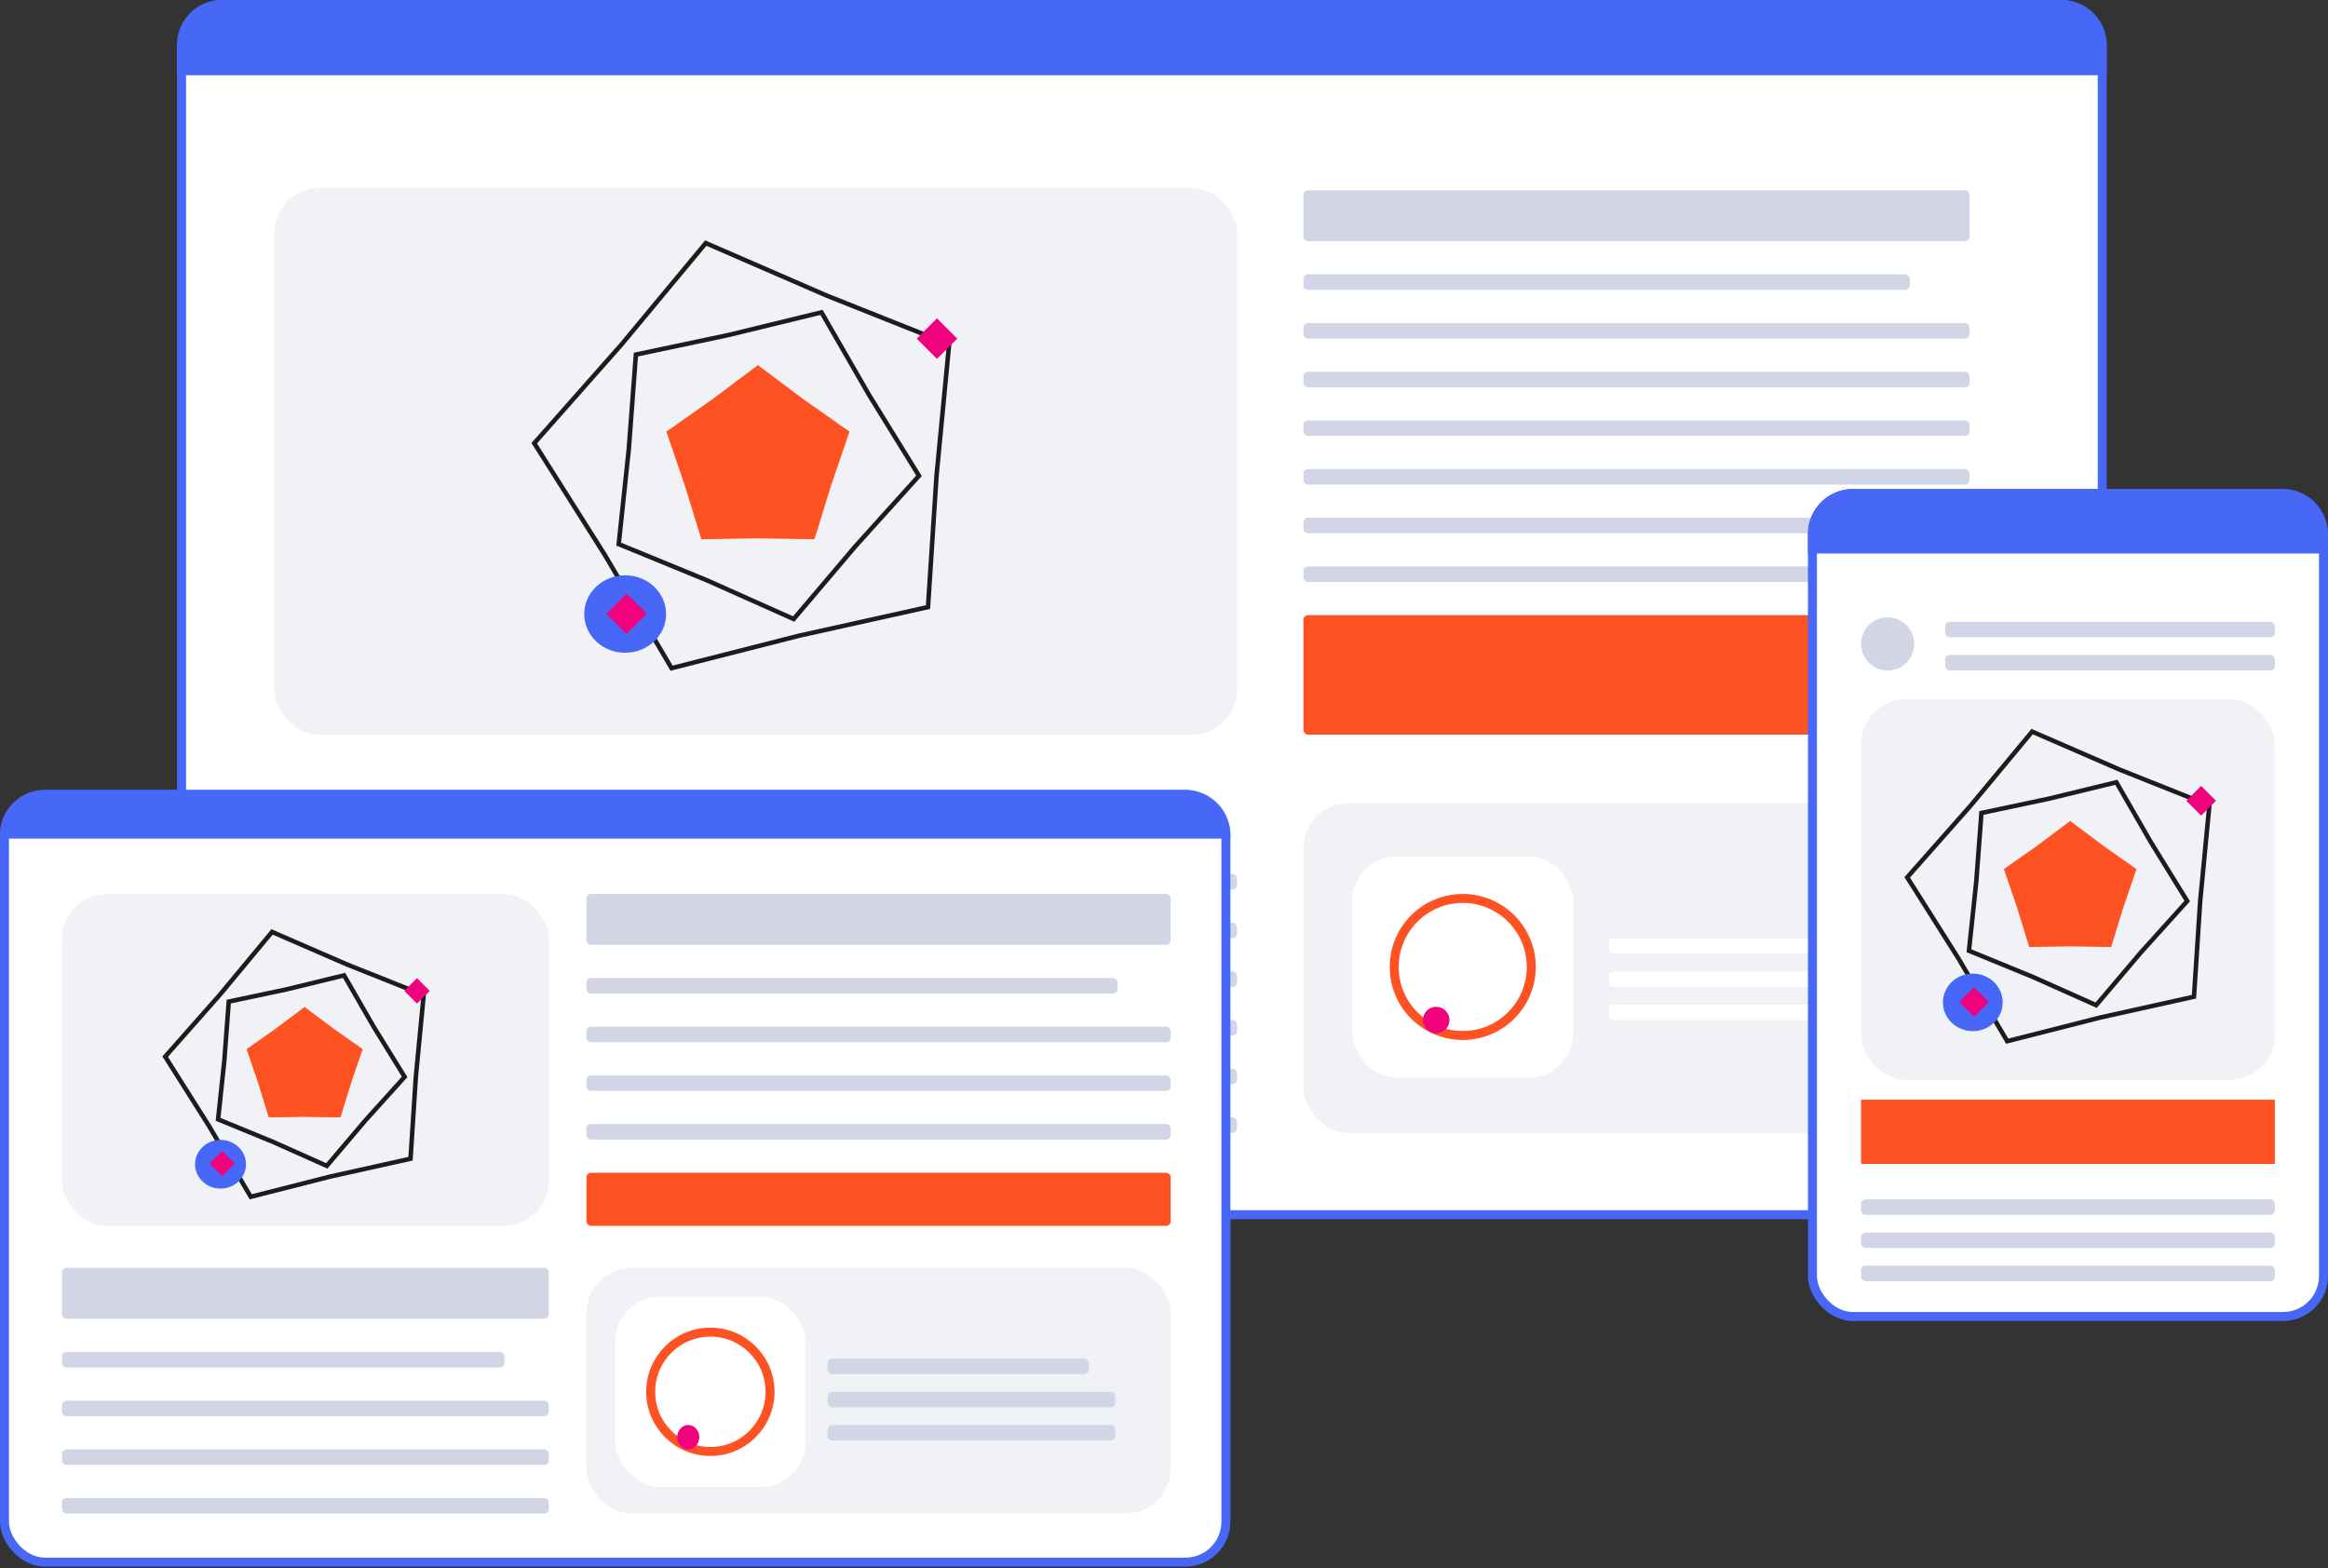 <svg width="518" height="349" viewBox="0 0 518 349" fill="none" xmlns="http://www.w3.org/2000/svg">
<rect x="0" y="0" width="518" height="349" fill="#333333" stroke="none"/>
<rect x="40.395" y="1" width="427.369" height="269.31" rx="9" fill="white" stroke="#4767F6" stroke-width="2"/>
<path d="M39.895 10C39.895 4.753 44.148 0.5 49.395 0.5H458.763C464.01 0.5 468.263 4.753 468.263 10V16.241H39.895V10Z" fill="#4767F6" stroke="#4767F6"/>
<rect x="290.023" y="61.057" width="134.916" height="3.447" rx="1" fill="#D1D5E6"/>
<rect x="61.059" y="183.664" width="194.989" height="3.447" rx="1" fill="#D1D5E6"/>
<rect x="290.023" y="42.346" width="148.211" height="11.325" rx="1" fill="#D1D5E6"/>
<rect x="290.023" y="136.886" width="148.211" height="26.589" rx="1" fill="#FF5223"/>
<rect x="290.023" y="82.722" width="148.211" height="3.447" rx="1" fill="#D1D5E6"/>
<rect x="61.059" y="205.329" width="214.192" height="3.447" rx="1" fill="#D1D5E6"/>
<rect x="290.023" y="104.388" width="148.211" height="3.447" rx="1" fill="#D1D5E6"/>
<rect x="61.059" y="226.994" width="214.192" height="3.447" rx="1" fill="#D1D5E6"/>
<rect x="290.023" y="71.89" width="148.211" height="3.447" rx="1" fill="#D1D5E6"/>
<rect x="61.059" y="194.496" width="214.192" height="3.447" rx="1" fill="#D1D5E6"/>
<rect x="290.023" y="93.555" width="148.211" height="3.447" rx="1" fill="#D1D5E6"/>
<rect x="61.059" y="216.162" width="214.192" height="3.447" rx="1" fill="#D1D5E6"/>
<rect x="290.023" y="126.053" width="148.211" height="3.447" rx="1" fill="#D1D5E6"/>
<rect x="61.059" y="248.66" width="214.192" height="3.447" rx="1" fill="#D1D5E6"/>
<rect x="290.023" y="115.22" width="148.211" height="3.447" rx="1" fill="#D1D5E6"/>
<rect x="61.059" y="237.827" width="214.192" height="3.447" rx="1" fill="#D1D5E6"/>
<rect x="61.059" y="41.853" width="214.192" height="121.622" rx="10" fill="#F1F2F6"/>
<path d="M168.647 81.245L158.575 88.802L148.276 96.046L152.351 107.96L156.057 119.993L168.647 119.8L181.237 119.993L184.944 107.96L189.018 96.046L178.719 88.802L168.647 81.245Z" fill="#FF5223"/>
<path d="M162.218 74.521L162.21 74.523L162.203 74.525L141.492 78.906L139.905 100.016L139.904 100.023L139.903 100.031L137.67 121.082L157.256 129.115L157.263 129.118L157.27 129.121L176.601 137.75L190.293 121.605L190.298 121.599L190.303 121.593L204.484 105.875L193.36 87.864L193.356 87.858L193.352 87.851L182.785 69.507L162.218 74.521Z" stroke="#1C1C1C"/>
<path d="M138.302 76.645L138.297 76.651L138.292 76.657L118.872 98.626L134.533 123.415L134.537 123.421L134.541 123.428L149.433 148.686L177.848 141.453L177.856 141.451L177.863 141.449L206.487 135.091L208.389 105.831L208.389 105.823L208.39 105.815L211.188 76.628L183.948 65.778L183.94 65.775L183.933 65.772L157.039 54.091L138.302 76.645Z" stroke="#1C1C1C"/>
<path d="M147.711 136.64C147.711 132.183 143.883 128.523 139.102 128.523C134.32 128.523 130.492 132.183 130.492 136.64C130.492 141.097 134.32 144.757 139.102 144.757C143.883 144.757 147.711 141.097 147.711 136.64Z" fill="#4767F6" stroke="#4767F6"/>
<rect width="6.379" height="6.379" transform="matrix(0.707 -0.707 -0.707 -0.707 139.418 141.093)" fill="#F0027F"/>
<rect width="6.379" height="6.379" transform="matrix(0.707 -0.707 -0.707 -0.707 208.488 79.862)" fill="#F0027F"/>
<rect x="290.02" y="178.74" width="148.211" height="73.367" rx="10" fill="#F1F2F6"/>
<rect x="300.855" y="190.557" width="49.239" height="49.239" rx="10" fill="white"/>
<circle cx="325.472" cy="215.177" r="15.249" stroke="#FF5223" stroke-width="2"/>
<circle cx="2.954" cy="2.954" r="2.954" transform="matrix(1 0 0 -1 316.609 229.949)" fill="#F0027F"/>
<rect x="357.973" y="208.776" width="58.103" height="3.447" rx="1" fill="white"/>
<rect x="357.973" y="216.162" width="64.011" height="3.447" rx="1" fill="white"/>
<rect x="357.973" y="223.548" width="64.011" height="3.447" rx="1" fill="white"/>
<rect x="1" y="176.785" width="271.772" height="170.831" rx="9" fill="white" stroke="#4767F6" stroke-width="2"/>
<path d="M0.5 185.785C0.5 180.538 4.753 176.285 10 176.285H263.772C269.019 176.285 273.272 180.538 273.272 185.785V186.118H0.5V185.785Z" fill="#4767F6" stroke="#4767F6"/>
<rect x="130.484" y="282.143" width="129.992" height="54.656" rx="10" fill="#F1F2F6"/>
<rect x="136.887" y="288.544" width="42.346" height="42.346" rx="10" fill="white"/>
<circle cx="158.061" cy="309.717" r="13.28" stroke="#FF5223" stroke-width="2"/>
<ellipse cx="2.462" cy="2.708" rx="2.462" ry="2.708" transform="matrix(1 0 0 -1 150.672 322.519)" fill="#F0027F"/>
<rect x="13.785" y="300.854" width="98.479" height="3.447" rx="1" fill="#D1D5E6"/>
<rect x="184.156" y="302.331" width="58.103" height="3.447" rx="1" fill="#D1D5E6"/>
<rect x="13.785" y="282.143" width="108.327" height="11.325" rx="1" fill="#D1D5E6"/>
<rect x="13.785" y="322.519" width="108.327" height="3.447" rx="1" fill="#D1D5E6"/>
<rect x="13.785" y="311.686" width="108.327" height="3.447" rx="1" fill="#D1D5E6"/>
<rect x="184.156" y="309.717" width="64.011" height="3.447" rx="1" fill="#D1D5E6"/>
<rect x="184.156" y="317.103" width="64.011" height="3.447" rx="1" fill="#D1D5E6"/>
<rect x="13.785" y="333.352" width="108.327" height="3.447" rx="1" fill="#D1D5E6"/>
<rect x="13.785" y="198.928" width="108.327" height="73.859" rx="10" fill="#F1F2F6"/>
<rect x="130.484" y="217.639" width="118.175" height="3.447" rx="1" fill="#D1D5E6"/>
<rect x="130.484" y="198.928" width="129.992" height="11.325" rx="1" fill="#D1D5E6"/>
<rect x="130.484" y="239.304" width="129.992" height="3.447" rx="1" fill="#D1D5E6"/>
<rect x="130.484" y="228.471" width="129.992" height="3.447" rx="1" fill="#D1D5E6"/>
<rect x="130.484" y="250.137" width="129.992" height="3.447" rx="1" fill="#D1D5E6"/>
<rect x="130.484" y="260.969" width="129.992" height="11.818" rx="1" fill="#FF5223"/>
<path d="M67.779 224.119L61.412 228.896L54.901 233.475L57.477 241.007L59.82 248.615L67.779 248.492L75.739 248.615L78.082 241.007L80.658 233.475L74.147 228.896L67.779 224.119Z" fill="#FF5223"/>
<path d="M67.779 224.119L61.412 228.896L54.901 233.475L57.477 241.007L59.82 248.615L67.779 248.492L75.739 248.615L78.082 241.007L80.658 233.475L74.147 228.896L67.779 224.119Z" fill="#FF5223"/>
<path d="M63.782 220.159L63.774 220.16L63.767 220.162L50.902 222.883L49.916 235.996L49.916 236.003L49.915 236.011L48.527 249.087L60.694 254.077L60.701 254.08L60.708 254.083L72.715 259.443L81.22 249.414L81.225 249.408L81.23 249.403L90.038 239.639L83.129 228.452L83.124 228.445L83.121 228.438L76.557 217.044L63.782 220.159Z" stroke="#1C1C1C"/>
<path d="M48.862 221.43L48.857 221.436L48.852 221.442L36.754 235.128L46.51 250.571L46.514 250.578L46.518 250.585L55.796 266.32L73.498 261.814L73.505 261.812L73.513 261.81L91.345 257.849L92.53 239.62L92.53 239.613L92.531 239.605L94.274 221.421L77.304 214.662L77.297 214.659L77.29 214.656L60.535 207.379L48.862 221.43Z" stroke="#1C1C1C"/>
<path d="M54.231 259.079C54.231 256.384 51.941 254.163 49.069 254.163C46.196 254.163 43.906 256.384 43.906 259.079C43.906 261.774 46.196 263.995 49.069 263.995C51.941 263.995 54.231 261.774 54.231 259.079Z" fill="#4767F6" stroke="#4767F6"/>
<rect width="4.004" height="4.004" transform="matrix(0.707 -0.707 -0.707 -0.707 49.426 261.768)" fill="#F0027F"/>
<rect width="4.004" height="4.004" transform="matrix(0.707 -0.707 -0.707 -0.707 92.781 223.331)" fill="#F0027F"/>
<rect x="403.285" y="109.819" width="113.713" height="183.141" rx="9" fill="white" stroke="#4767F6" stroke-width="2"/>
<path d="M402.785 118.819C402.785 113.573 407.038 109.319 412.285 109.319H507.968C513.215 109.319 517.468 113.573 517.468 118.819V122.674H402.785V118.819Z" fill="#4767F6" stroke="#4767F6"/>
<rect x="414.102" y="155.597" width="92.078" height="84.692" rx="10" fill="#F1F2F6"/>
<path d="M460.634 182.679L453.341 188.151L445.883 193.396L448.833 202.024L451.517 210.737L460.634 210.598L469.751 210.737L472.435 202.024L475.385 193.396L467.928 188.151L460.634 182.679Z" fill="#FF5223"/>
<path d="M455.954 177.718L455.947 177.72L455.939 177.721L440.885 180.906L439.731 196.25L439.73 196.258L439.73 196.266L438.106 211.568L452.343 217.406L452.35 217.409L452.357 217.412L466.409 223.685L476.361 211.949L476.366 211.943L476.371 211.938L486.679 200.512L478.593 187.42L478.589 187.414L478.585 187.407L470.904 174.073L455.954 177.718Z" stroke="#1C1C1C"/>
<path d="M438.523 179.227L438.518 179.233L438.513 179.239L424.371 195.237L435.775 213.289L435.779 213.295L435.783 213.302L446.628 231.695L467.321 226.428L467.328 226.426L467.336 226.424L488.18 221.794L489.564 200.486L489.565 200.479L489.566 200.471L491.603 179.216L471.767 171.315L471.759 171.312L471.752 171.309L452.167 162.803L438.523 179.227Z" stroke="#1C1C1C"/>
<path d="M445.115 223.055C445.115 219.814 442.381 217.154 438.968 217.154C435.555 217.154 432.82 219.814 432.82 223.055C432.82 226.297 435.555 228.956 438.968 228.956C442.381 228.956 445.115 226.297 445.115 223.055Z" fill="#4767F6" stroke="#4767F6"/>
<rect width="4.667" height="4.667" transform="matrix(0.707 -0.707 -0.707 -0.707 439.238 226.294)" fill="#F0027F"/>
<rect width="4.667" height="4.667" transform="matrix(0.707 -0.707 -0.707 -0.707 489.773 181.495)" fill="#F0027F"/>
<rect x="432.812" y="138.363" width="73.367" height="3.447" rx="1" fill="#D1D5E6"/>
<rect x="414.102" y="266.878" width="92.078" height="3.447" rx="1" fill="#D1D5E6"/>
<rect x="414.102" y="281.65" width="92.078" height="3.447" rx="1" fill="#D1D5E6"/>
<rect x="432.812" y="145.749" width="73.367" height="3.447" rx="1" fill="#D1D5E6"/>
<rect x="414.102" y="274.264" width="92.078" height="3.447" rx="1" fill="#D1D5E6"/>
<circle cx="420.01" cy="143.287" r="5.909" fill="#D1D5E5"/>
<rect x="414.102" y="244.72" width="92.078" height="14.28" fill="#FF5223"/>
</svg>
